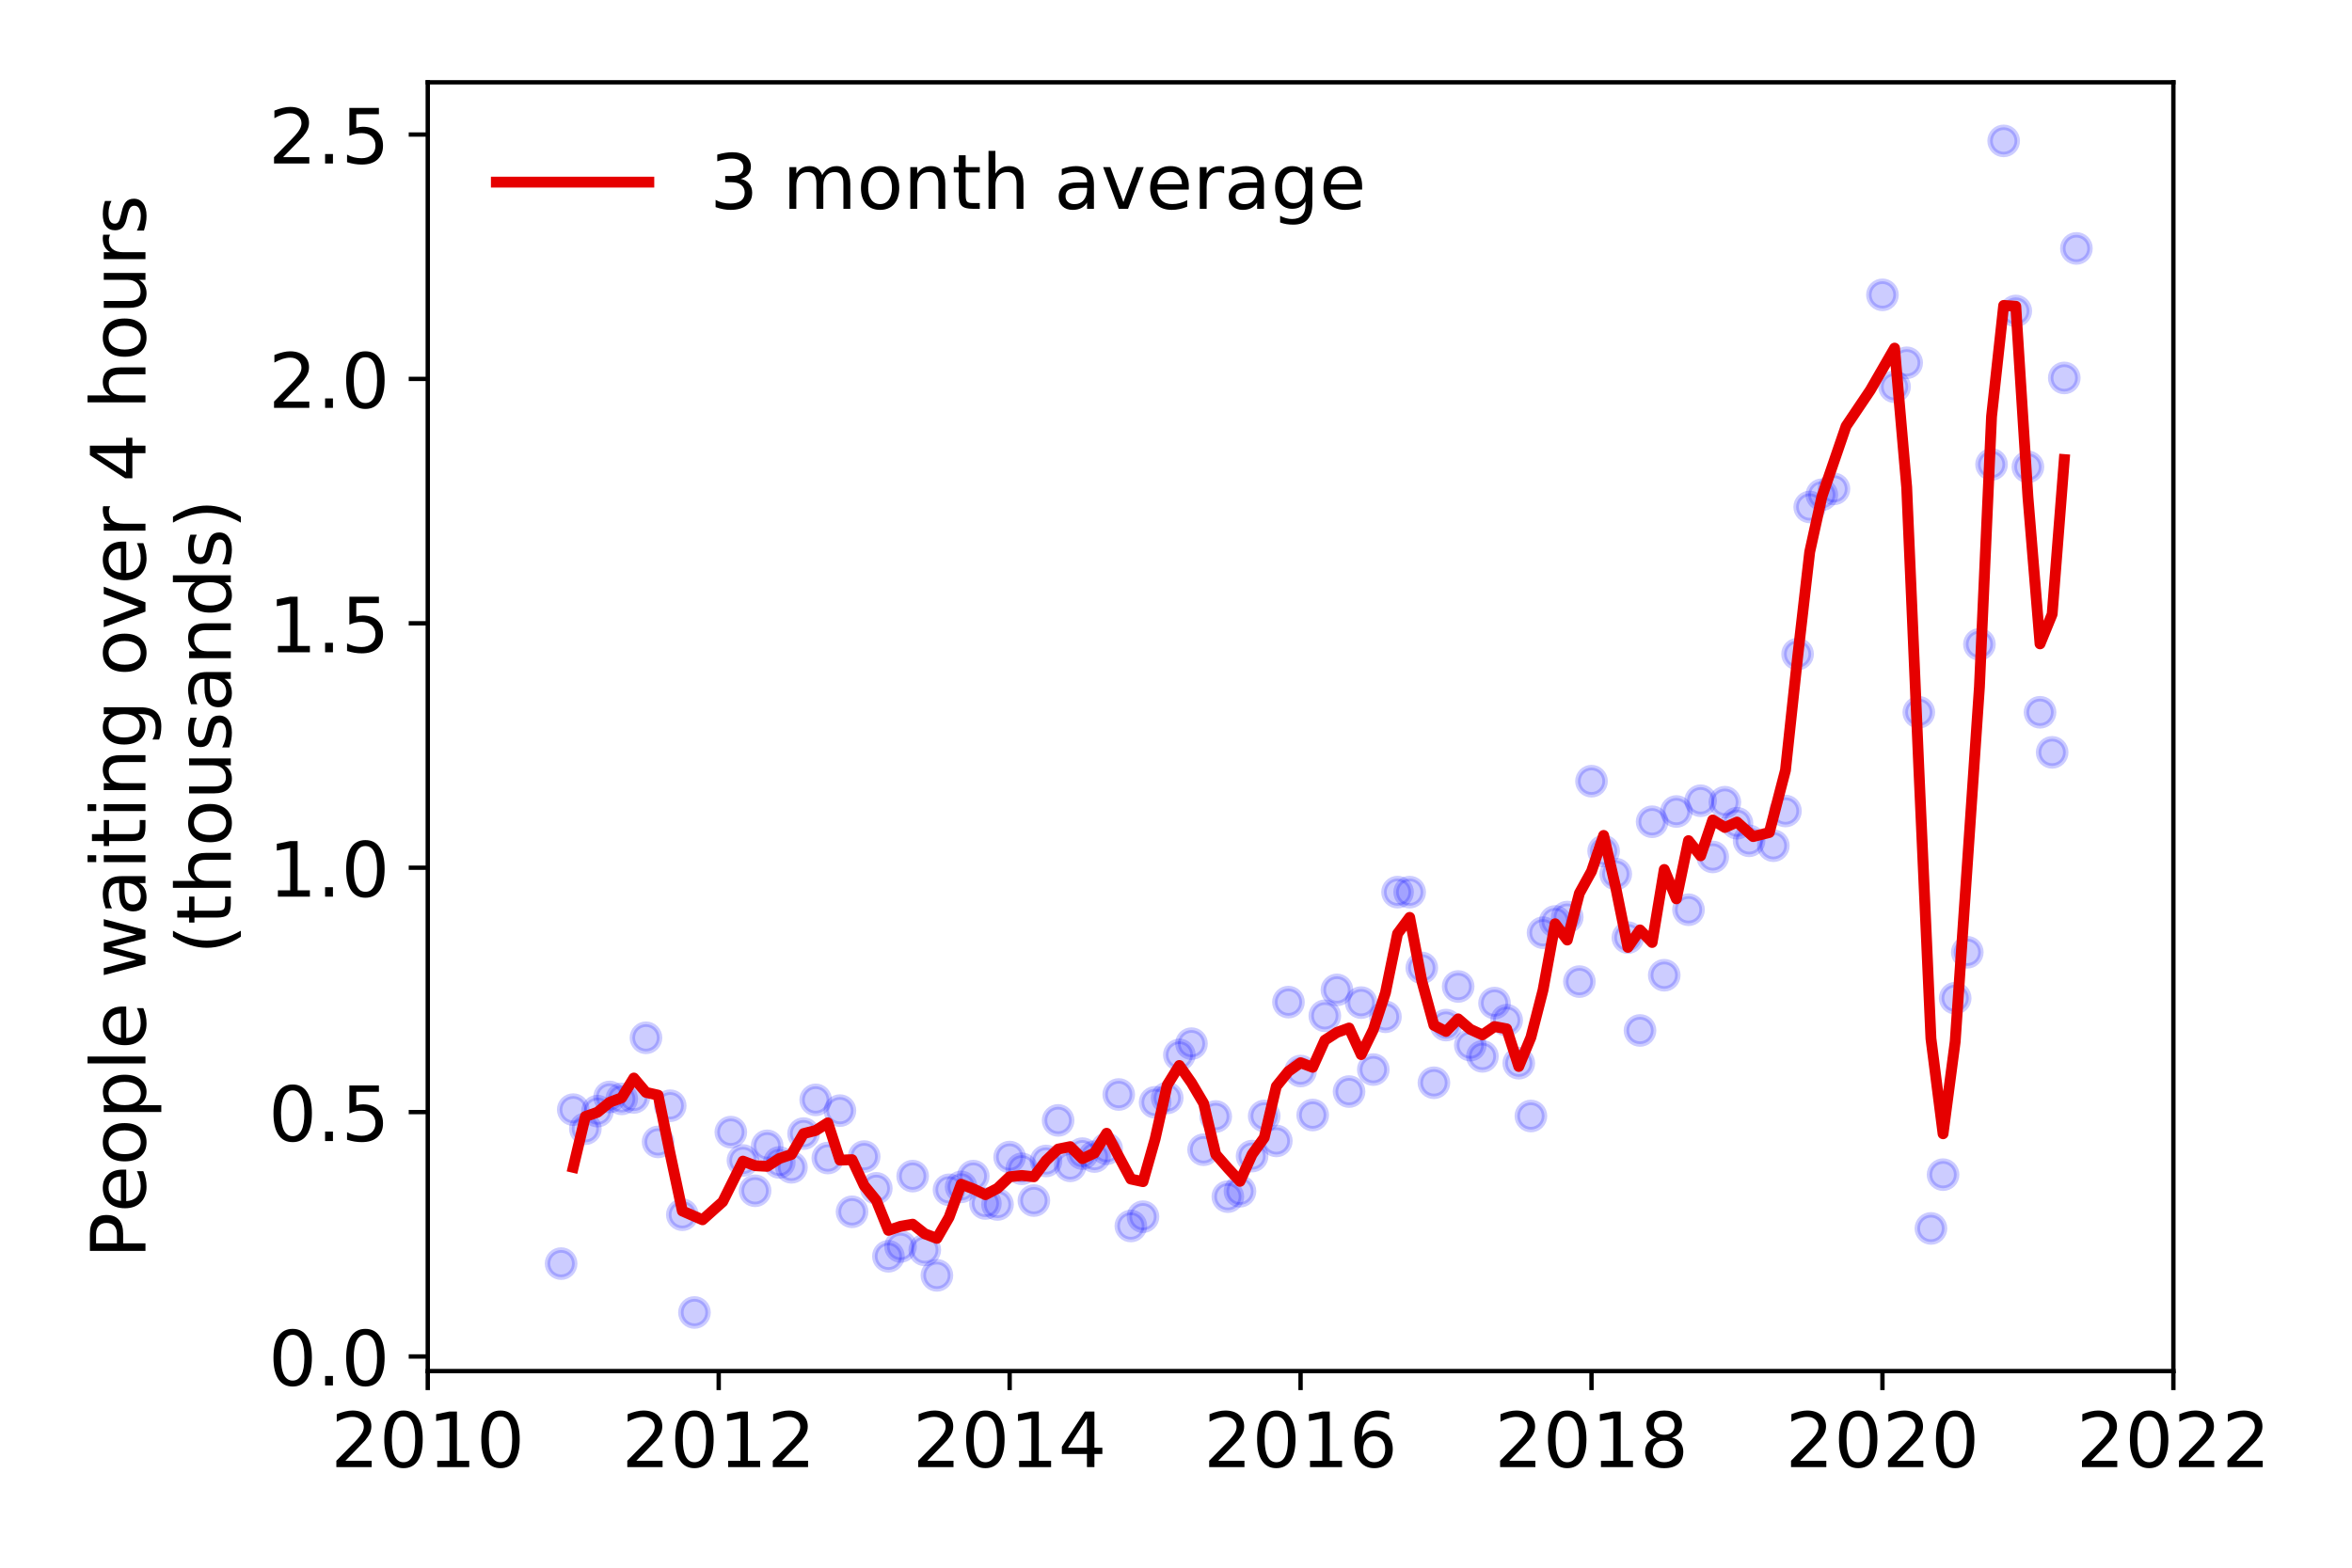 <?xml version="1.0" encoding="utf-8" standalone="no"?>
<!DOCTYPE svg PUBLIC "-//W3C//DTD SVG 1.1//EN"
  "http://www.w3.org/Graphics/SVG/1.1/DTD/svg11.dtd">
<!-- Created with matplotlib (https://matplotlib.org/) -->
<svg height="288pt" version="1.1" viewBox="0 0 432 288" width="432pt" xmlns="http://www.w3.org/2000/svg" xmlns:xlink="http://www.w3.org/1999/xlink">
 <defs>
  <style type="text/css">
*{stroke-linecap:butt;stroke-linejoin:round;}
  </style>
 </defs>
 <g id="figure_1">
  <g id="patch_1">
   <path d="M 0 288 
L 432 288 
L 432 0 
L 0 0 
z
" style="fill:#ffffff;"/>
  </g>
  <g id="axes_1">
   <g id="patch_2">
    <path d="M 78.57 251.88 
L 399.192 251.88 
L 399.192 15.12 
L 78.57 15.12 
z
" style="fill:#ffffff;"/>
   </g>
   <g id="matplotlib.axis_1">
    <g id="xtick_1">
     <g id="line2d_1">
      <defs>
       <path d="M 0 0 
L 0 3.5 
" id="m95ec2ab930" style="stroke:#000000;stroke-width:0.8;"/>
      </defs>
      <g>
       <use style="stroke:#000000;stroke-width:0.8;" x="78.57" xlink:href="#m95ec2ab930" y="251.88"/>
      </g>
     </g>
     <g id="text_1">
      <!-- 2010 -->
      <defs>
       <path d="M 19.188 8.297 
L 53.609 8.297 
L 53.609 0 
L 7.328 0 
L 7.328 8.297 
Q 12.938 14.109 22.625 23.891 
Q 32.328 33.688 34.812 36.531 
Q 39.547 41.844 41.422 45.531 
Q 43.312 49.219 43.312 52.781 
Q 43.312 58.594 39.234 62.25 
Q 35.156 65.922 28.609 65.922 
Q 23.969 65.922 18.812 64.312 
Q 13.672 62.703 7.812 59.422 
L 7.812 69.391 
Q 13.766 71.781 18.938 73 
Q 24.125 74.219 28.422 74.219 
Q 39.75 74.219 46.484 68.547 
Q 53.219 62.891 53.219 53.422 
Q 53.219 48.922 51.531 44.891 
Q 49.859 40.875 45.406 35.406 
Q 44.188 33.984 37.641 27.219 
Q 31.109 20.453 19.188 8.297 
z
" id="DejaVuSans-50"/>
       <path d="M 31.781 66.406 
Q 24.172 66.406 20.328 58.906 
Q 16.5 51.422 16.5 36.375 
Q 16.5 21.391 20.328 13.891 
Q 24.172 6.391 31.781 6.391 
Q 39.453 6.391 43.281 13.891 
Q 47.125 21.391 47.125 36.375 
Q 47.125 51.422 43.281 58.906 
Q 39.453 66.406 31.781 66.406 
z
M 31.781 74.219 
Q 44.047 74.219 50.516 64.516 
Q 56.984 54.828 56.984 36.375 
Q 56.984 17.969 50.516 8.266 
Q 44.047 -1.422 31.781 -1.422 
Q 19.531 -1.422 13.062 8.266 
Q 6.594 17.969 6.594 36.375 
Q 6.594 54.828 13.062 64.516 
Q 19.531 74.219 31.781 74.219 
z
" id="DejaVuSans-48"/>
       <path d="M 12.406 8.297 
L 28.516 8.297 
L 28.516 63.922 
L 10.984 60.406 
L 10.984 69.391 
L 28.422 72.906 
L 38.281 72.906 
L 38.281 8.297 
L 54.391 8.297 
L 54.391 0 
L 12.406 0 
z
" id="DejaVuSans-49"/>
      </defs>
      <g transform="translate(60.755 269.518)scale(0.14 -0.14)">
       <use xlink:href="#DejaVuSans-50"/>
       <use x="63.623" xlink:href="#DejaVuSans-48"/>
       <use x="127.246" xlink:href="#DejaVuSans-49"/>
       <use x="190.869" xlink:href="#DejaVuSans-48"/>
      </g>
     </g>
    </g>
    <g id="xtick_2">
     <g id="line2d_2">
      <g>
       <use style="stroke:#000000;stroke-width:0.8;" x="132.007" xlink:href="#m95ec2ab930" y="251.88"/>
      </g>
     </g>
     <g id="text_2">
      <!-- 2012 -->
      <g transform="translate(114.192 269.518)scale(0.14 -0.14)">
       <use xlink:href="#DejaVuSans-50"/>
       <use x="63.623" xlink:href="#DejaVuSans-48"/>
       <use x="127.246" xlink:href="#DejaVuSans-49"/>
       <use x="190.869" xlink:href="#DejaVuSans-50"/>
      </g>
     </g>
    </g>
    <g id="xtick_3">
     <g id="line2d_3">
      <g>
       <use style="stroke:#000000;stroke-width:0.8;" x="185.444" xlink:href="#m95ec2ab930" y="251.88"/>
      </g>
     </g>
     <g id="text_3">
      <!-- 2014 -->
      <defs>
       <path d="M 37.797 64.312 
L 12.891 25.391 
L 37.797 25.391 
z
M 35.203 72.906 
L 47.609 72.906 
L 47.609 25.391 
L 58.016 25.391 
L 58.016 17.188 
L 47.609 17.188 
L 47.609 0 
L 37.797 0 
L 37.797 17.188 
L 4.891 17.188 
L 4.891 26.703 
z
" id="DejaVuSans-52"/>
      </defs>
      <g transform="translate(167.629 269.518)scale(0.14 -0.14)">
       <use xlink:href="#DejaVuSans-50"/>
       <use x="63.623" xlink:href="#DejaVuSans-48"/>
       <use x="127.246" xlink:href="#DejaVuSans-49"/>
       <use x="190.869" xlink:href="#DejaVuSans-52"/>
      </g>
     </g>
    </g>
    <g id="xtick_4">
     <g id="line2d_4">
      <g>
       <use style="stroke:#000000;stroke-width:0.8;" x="238.881" xlink:href="#m95ec2ab930" y="251.88"/>
      </g>
     </g>
     <g id="text_4">
      <!-- 2016 -->
      <defs>
       <path d="M 33.016 40.375 
Q 26.375 40.375 22.484 35.828 
Q 18.609 31.297 18.609 23.391 
Q 18.609 15.531 22.484 10.953 
Q 26.375 6.391 33.016 6.391 
Q 39.656 6.391 43.531 10.953 
Q 47.406 15.531 47.406 23.391 
Q 47.406 31.297 43.531 35.828 
Q 39.656 40.375 33.016 40.375 
z
M 52.594 71.297 
L 52.594 62.312 
Q 48.875 64.062 45.094 64.984 
Q 41.312 65.922 37.594 65.922 
Q 27.828 65.922 22.672 59.328 
Q 17.531 52.734 16.797 39.406 
Q 19.672 43.656 24.016 45.922 
Q 28.375 48.188 33.594 48.188 
Q 44.578 48.188 50.953 41.516 
Q 57.328 34.859 57.328 23.391 
Q 57.328 12.156 50.688 5.359 
Q 44.047 -1.422 33.016 -1.422 
Q 20.359 -1.422 13.672 8.266 
Q 6.984 17.969 6.984 36.375 
Q 6.984 53.656 15.188 63.938 
Q 23.391 74.219 37.203 74.219 
Q 40.922 74.219 44.703 73.484 
Q 48.484 72.75 52.594 71.297 
z
" id="DejaVuSans-54"/>
      </defs>
      <g transform="translate(221.066 269.518)scale(0.14 -0.14)">
       <use xlink:href="#DejaVuSans-50"/>
       <use x="63.623" xlink:href="#DejaVuSans-48"/>
       <use x="127.246" xlink:href="#DejaVuSans-49"/>
       <use x="190.869" xlink:href="#DejaVuSans-54"/>
      </g>
     </g>
    </g>
    <g id="xtick_5">
     <g id="line2d_5">
      <g>
       <use style="stroke:#000000;stroke-width:0.8;" x="292.318" xlink:href="#m95ec2ab930" y="251.88"/>
      </g>
     </g>
     <g id="text_5">
      <!-- 2018 -->
      <defs>
       <path d="M 31.781 34.625 
Q 24.75 34.625 20.719 30.859 
Q 16.703 27.094 16.703 20.516 
Q 16.703 13.922 20.719 10.156 
Q 24.75 6.391 31.781 6.391 
Q 38.812 6.391 42.859 10.172 
Q 46.922 13.969 46.922 20.516 
Q 46.922 27.094 42.891 30.859 
Q 38.875 34.625 31.781 34.625 
z
M 21.922 38.812 
Q 15.578 40.375 12.031 44.719 
Q 8.5 49.078 8.5 55.328 
Q 8.5 64.062 14.719 69.141 
Q 20.953 74.219 31.781 74.219 
Q 42.672 74.219 48.875 69.141 
Q 55.078 64.062 55.078 55.328 
Q 55.078 49.078 51.531 44.719 
Q 48 40.375 41.703 38.812 
Q 48.828 37.156 52.797 32.312 
Q 56.781 27.484 56.781 20.516 
Q 56.781 9.906 50.312 4.234 
Q 43.844 -1.422 31.781 -1.422 
Q 19.734 -1.422 13.25 4.234 
Q 6.781 9.906 6.781 20.516 
Q 6.781 27.484 10.781 32.312 
Q 14.797 37.156 21.922 38.812 
z
M 18.312 54.391 
Q 18.312 48.734 21.844 45.562 
Q 25.391 42.391 31.781 42.391 
Q 38.141 42.391 41.719 45.562 
Q 45.312 48.734 45.312 54.391 
Q 45.312 60.062 41.719 63.234 
Q 38.141 66.406 31.781 66.406 
Q 25.391 66.406 21.844 63.234 
Q 18.312 60.062 18.312 54.391 
z
" id="DejaVuSans-56"/>
      </defs>
      <g transform="translate(274.503 269.518)scale(0.14 -0.14)">
       <use xlink:href="#DejaVuSans-50"/>
       <use x="63.623" xlink:href="#DejaVuSans-48"/>
       <use x="127.246" xlink:href="#DejaVuSans-49"/>
       <use x="190.869" xlink:href="#DejaVuSans-56"/>
      </g>
     </g>
    </g>
    <g id="xtick_6">
     <g id="line2d_6">
      <g>
       <use style="stroke:#000000;stroke-width:0.8;" x="345.755" xlink:href="#m95ec2ab930" y="251.88"/>
      </g>
     </g>
     <g id="text_6">
      <!-- 2020 -->
      <g transform="translate(327.94 269.518)scale(0.14 -0.14)">
       <use xlink:href="#DejaVuSans-50"/>
       <use x="63.623" xlink:href="#DejaVuSans-48"/>
       <use x="127.246" xlink:href="#DejaVuSans-50"/>
       <use x="190.869" xlink:href="#DejaVuSans-48"/>
      </g>
     </g>
    </g>
    <g id="xtick_7">
     <g id="line2d_7">
      <g>
       <use style="stroke:#000000;stroke-width:0.8;" x="399.192" xlink:href="#m95ec2ab930" y="251.88"/>
      </g>
     </g>
     <g id="text_7">
      <!-- 2022 -->
      <g transform="translate(381.377 269.518)scale(0.14 -0.14)">
       <use xlink:href="#DejaVuSans-50"/>
       <use x="63.623" xlink:href="#DejaVuSans-48"/>
       <use x="127.246" xlink:href="#DejaVuSans-50"/>
       <use x="190.869" xlink:href="#DejaVuSans-50"/>
      </g>
     </g>
    </g>
   </g>
   <g id="matplotlib.axis_2">
    <g id="ytick_1">
     <g id="line2d_8">
      <defs>
       <path d="M 0 0 
L -3.5 0 
" id="mc346e48a99" style="stroke:#000000;stroke-width:0.8;"/>
      </defs>
      <g>
       <use style="stroke:#000000;stroke-width:0.8;" x="78.57" xlink:href="#mc346e48a99" y="249.2"/>
      </g>
     </g>
     <g id="text_8">
      <!-- 0.0 -->
      <defs>
       <path d="M 10.688 12.406 
L 21 12.406 
L 21 0 
L 10.688 0 
z
" id="DejaVuSans-46"/>
      </defs>
      <g transform="translate(49.306 254.519)scale(0.14 -0.14)">
       <use xlink:href="#DejaVuSans-48"/>
       <use x="63.623" xlink:href="#DejaVuSans-46"/>
       <use x="95.41" xlink:href="#DejaVuSans-48"/>
      </g>
     </g>
    </g>
    <g id="ytick_2">
     <g id="line2d_9">
      <g>
       <use style="stroke:#000000;stroke-width:0.8;" x="78.57" xlink:href="#mc346e48a99" y="204.303"/>
      </g>
     </g>
     <g id="text_9">
      <!-- 0.5 -->
      <defs>
       <path d="M 10.797 72.906 
L 49.516 72.906 
L 49.516 64.594 
L 19.828 64.594 
L 19.828 46.734 
Q 21.969 47.469 24.109 47.828 
Q 26.266 48.188 28.422 48.188 
Q 40.625 48.188 47.75 41.5 
Q 54.891 34.812 54.891 23.391 
Q 54.891 11.625 47.562 5.094 
Q 40.234 -1.422 26.906 -1.422 
Q 22.312 -1.422 17.547 -0.641 
Q 12.797 0.141 7.719 1.703 
L 7.719 11.625 
Q 12.109 9.234 16.797 8.062 
Q 21.484 6.891 26.703 6.891 
Q 35.156 6.891 40.078 11.328 
Q 45.016 15.766 45.016 23.391 
Q 45.016 31 40.078 35.438 
Q 35.156 39.891 26.703 39.891 
Q 22.75 39.891 18.812 39.016 
Q 14.891 38.141 10.797 36.281 
z
" id="DejaVuSans-53"/>
      </defs>
      <g transform="translate(49.306 209.622)scale(0.14 -0.14)">
       <use xlink:href="#DejaVuSans-48"/>
       <use x="63.623" xlink:href="#DejaVuSans-46"/>
       <use x="95.41" xlink:href="#DejaVuSans-53"/>
      </g>
     </g>
    </g>
    <g id="ytick_3">
     <g id="line2d_10">
      <g>
       <use style="stroke:#000000;stroke-width:0.8;" x="78.57" xlink:href="#mc346e48a99" y="159.406"/>
      </g>
     </g>
     <g id="text_10">
      <!-- 1.0 -->
      <g transform="translate(49.306 164.724)scale(0.14 -0.14)">
       <use xlink:href="#DejaVuSans-49"/>
       <use x="63.623" xlink:href="#DejaVuSans-46"/>
       <use x="95.41" xlink:href="#DejaVuSans-48"/>
      </g>
     </g>
    </g>
    <g id="ytick_4">
     <g id="line2d_11">
      <g>
       <use style="stroke:#000000;stroke-width:0.8;" x="78.57" xlink:href="#mc346e48a99" y="114.509"/>
      </g>
     </g>
     <g id="text_11">
      <!-- 1.5 -->
      <g transform="translate(49.306 119.827)scale(0.14 -0.14)">
       <use xlink:href="#DejaVuSans-49"/>
       <use x="63.623" xlink:href="#DejaVuSans-46"/>
       <use x="95.41" xlink:href="#DejaVuSans-53"/>
      </g>
     </g>
    </g>
    <g id="ytick_5">
     <g id="line2d_12">
      <g>
       <use style="stroke:#000000;stroke-width:0.8;" x="78.57" xlink:href="#mc346e48a99" y="69.612"/>
      </g>
     </g>
     <g id="text_12">
      <!-- 2.0 -->
      <g transform="translate(49.306 74.93)scale(0.14 -0.14)">
       <use xlink:href="#DejaVuSans-50"/>
       <use x="63.623" xlink:href="#DejaVuSans-46"/>
       <use x="95.41" xlink:href="#DejaVuSans-48"/>
      </g>
     </g>
    </g>
    <g id="ytick_6">
     <g id="line2d_13">
      <g>
       <use style="stroke:#000000;stroke-width:0.8;" x="78.57" xlink:href="#mc346e48a99" y="24.714"/>
      </g>
     </g>
     <g id="text_13">
      <!-- 2.5 -->
      <g transform="translate(49.306 30.033)scale(0.14 -0.14)">
       <use xlink:href="#DejaVuSans-50"/>
       <use x="63.623" xlink:href="#DejaVuSans-46"/>
       <use x="95.41" xlink:href="#DejaVuSans-53"/>
      </g>
     </g>
    </g>
    <g id="text_14">
     <!-- People waiting over 4 hours -->
     <defs>
      <path d="M 19.672 64.797 
L 19.672 37.406 
L 32.078 37.406 
Q 38.969 37.406 42.719 40.969 
Q 46.484 44.531 46.484 51.125 
Q 46.484 57.672 42.719 61.234 
Q 38.969 64.797 32.078 64.797 
z
M 9.812 72.906 
L 32.078 72.906 
Q 44.344 72.906 50.609 67.359 
Q 56.891 61.812 56.891 51.125 
Q 56.891 40.328 50.609 34.812 
Q 44.344 29.297 32.078 29.297 
L 19.672 29.297 
L 19.672 0 
L 9.812 0 
z
" id="DejaVuSans-80"/>
      <path d="M 56.203 29.594 
L 56.203 25.203 
L 14.891 25.203 
Q 15.484 15.922 20.484 11.062 
Q 25.484 6.203 34.422 6.203 
Q 39.594 6.203 44.453 7.469 
Q 49.312 8.734 54.109 11.281 
L 54.109 2.781 
Q 49.266 0.734 44.188 -0.344 
Q 39.109 -1.422 33.891 -1.422 
Q 20.797 -1.422 13.156 6.188 
Q 5.516 13.812 5.516 26.812 
Q 5.516 40.234 12.766 48.109 
Q 20.016 56 32.328 56 
Q 43.359 56 49.781 48.891 
Q 56.203 41.797 56.203 29.594 
z
M 47.219 32.234 
Q 47.125 39.594 43.094 43.984 
Q 39.062 48.391 32.422 48.391 
Q 24.906 48.391 20.391 44.141 
Q 15.875 39.891 15.188 32.172 
z
" id="DejaVuSans-101"/>
      <path d="M 30.609 48.391 
Q 23.391 48.391 19.188 42.75 
Q 14.984 37.109 14.984 27.297 
Q 14.984 17.484 19.156 11.844 
Q 23.344 6.203 30.609 6.203 
Q 37.797 6.203 41.984 11.859 
Q 46.188 17.531 46.188 27.297 
Q 46.188 37.016 41.984 42.703 
Q 37.797 48.391 30.609 48.391 
z
M 30.609 56 
Q 42.328 56 49.016 48.375 
Q 55.719 40.766 55.719 27.297 
Q 55.719 13.875 49.016 6.219 
Q 42.328 -1.422 30.609 -1.422 
Q 18.844 -1.422 12.172 6.219 
Q 5.516 13.875 5.516 27.297 
Q 5.516 40.766 12.172 48.375 
Q 18.844 56 30.609 56 
z
" id="DejaVuSans-111"/>
      <path d="M 18.109 8.203 
L 18.109 -20.797 
L 9.078 -20.797 
L 9.078 54.688 
L 18.109 54.688 
L 18.109 46.391 
Q 20.953 51.266 25.266 53.625 
Q 29.594 56 35.594 56 
Q 45.562 56 51.781 48.094 
Q 58.016 40.188 58.016 27.297 
Q 58.016 14.406 51.781 6.484 
Q 45.562 -1.422 35.594 -1.422 
Q 29.594 -1.422 25.266 0.953 
Q 20.953 3.328 18.109 8.203 
z
M 48.688 27.297 
Q 48.688 37.203 44.609 42.844 
Q 40.531 48.484 33.406 48.484 
Q 26.266 48.484 22.188 42.844 
Q 18.109 37.203 18.109 27.297 
Q 18.109 17.391 22.188 11.75 
Q 26.266 6.109 33.406 6.109 
Q 40.531 6.109 44.609 11.75 
Q 48.688 17.391 48.688 27.297 
z
" id="DejaVuSans-112"/>
      <path d="M 9.422 75.984 
L 18.406 75.984 
L 18.406 0 
L 9.422 0 
z
" id="DejaVuSans-108"/>
      <path id="DejaVuSans-32"/>
      <path d="M 4.203 54.688 
L 13.188 54.688 
L 24.422 12.016 
L 35.594 54.688 
L 46.188 54.688 
L 57.422 12.016 
L 68.609 54.688 
L 77.594 54.688 
L 63.281 0 
L 52.688 0 
L 40.922 44.828 
L 29.109 0 
L 18.5 0 
z
" id="DejaVuSans-119"/>
      <path d="M 34.281 27.484 
Q 23.391 27.484 19.188 25 
Q 14.984 22.516 14.984 16.5 
Q 14.984 11.719 18.141 8.906 
Q 21.297 6.109 26.703 6.109 
Q 34.188 6.109 38.703 11.406 
Q 43.219 16.703 43.219 25.484 
L 43.219 27.484 
z
M 52.203 31.203 
L 52.203 0 
L 43.219 0 
L 43.219 8.297 
Q 40.141 3.328 35.547 0.953 
Q 30.953 -1.422 24.312 -1.422 
Q 15.922 -1.422 10.953 3.297 
Q 6 8.016 6 15.922 
Q 6 25.141 12.172 29.828 
Q 18.359 34.516 30.609 34.516 
L 43.219 34.516 
L 43.219 35.406 
Q 43.219 41.609 39.141 45 
Q 35.062 48.391 27.688 48.391 
Q 23 48.391 18.547 47.266 
Q 14.109 46.141 10.016 43.891 
L 10.016 52.203 
Q 14.938 54.109 19.578 55.047 
Q 24.219 56 28.609 56 
Q 40.484 56 46.344 49.844 
Q 52.203 43.703 52.203 31.203 
z
" id="DejaVuSans-97"/>
      <path d="M 9.422 54.688 
L 18.406 54.688 
L 18.406 0 
L 9.422 0 
z
M 9.422 75.984 
L 18.406 75.984 
L 18.406 64.594 
L 9.422 64.594 
z
" id="DejaVuSans-105"/>
      <path d="M 18.312 70.219 
L 18.312 54.688 
L 36.812 54.688 
L 36.812 47.703 
L 18.312 47.703 
L 18.312 18.016 
Q 18.312 11.328 20.141 9.422 
Q 21.969 7.516 27.594 7.516 
L 36.812 7.516 
L 36.812 0 
L 27.594 0 
Q 17.188 0 13.234 3.875 
Q 9.281 7.766 9.281 18.016 
L 9.281 47.703 
L 2.688 47.703 
L 2.688 54.688 
L 9.281 54.688 
L 9.281 70.219 
z
" id="DejaVuSans-116"/>
      <path d="M 54.891 33.016 
L 54.891 0 
L 45.906 0 
L 45.906 32.719 
Q 45.906 40.484 42.875 44.328 
Q 39.844 48.188 33.797 48.188 
Q 26.516 48.188 22.312 43.547 
Q 18.109 38.922 18.109 30.906 
L 18.109 0 
L 9.078 0 
L 9.078 54.688 
L 18.109 54.688 
L 18.109 46.188 
Q 21.344 51.125 25.703 53.562 
Q 30.078 56 35.797 56 
Q 45.219 56 50.047 50.172 
Q 54.891 44.344 54.891 33.016 
z
" id="DejaVuSans-110"/>
      <path d="M 45.406 27.984 
Q 45.406 37.75 41.375 43.109 
Q 37.359 48.484 30.078 48.484 
Q 22.859 48.484 18.828 43.109 
Q 14.797 37.75 14.797 27.984 
Q 14.797 18.266 18.828 12.891 
Q 22.859 7.516 30.078 7.516 
Q 37.359 7.516 41.375 12.891 
Q 45.406 18.266 45.406 27.984 
z
M 54.391 6.781 
Q 54.391 -7.172 48.188 -13.984 
Q 42 -20.797 29.203 -20.797 
Q 24.469 -20.797 20.266 -20.094 
Q 16.062 -19.391 12.109 -17.922 
L 12.109 -9.188 
Q 16.062 -11.328 19.922 -12.344 
Q 23.781 -13.375 27.781 -13.375 
Q 36.625 -13.375 41.016 -8.766 
Q 45.406 -4.156 45.406 5.172 
L 45.406 9.625 
Q 42.625 4.781 38.281 2.391 
Q 33.938 0 27.875 0 
Q 17.828 0 11.672 7.656 
Q 5.516 15.328 5.516 27.984 
Q 5.516 40.672 11.672 48.328 
Q 17.828 56 27.875 56 
Q 33.938 56 38.281 53.609 
Q 42.625 51.219 45.406 46.391 
L 45.406 54.688 
L 54.391 54.688 
z
" id="DejaVuSans-103"/>
      <path d="M 2.984 54.688 
L 12.5 54.688 
L 29.594 8.797 
L 46.688 54.688 
L 56.203 54.688 
L 35.688 0 
L 23.484 0 
z
" id="DejaVuSans-118"/>
      <path d="M 41.109 46.297 
Q 39.594 47.172 37.812 47.578 
Q 36.031 48 33.891 48 
Q 26.266 48 22.188 43.047 
Q 18.109 38.094 18.109 28.812 
L 18.109 0 
L 9.078 0 
L 9.078 54.688 
L 18.109 54.688 
L 18.109 46.188 
Q 20.953 51.172 25.484 53.578 
Q 30.031 56 36.531 56 
Q 37.453 56 38.578 55.875 
Q 39.703 55.766 41.062 55.516 
z
" id="DejaVuSans-114"/>
      <path d="M 54.891 33.016 
L 54.891 0 
L 45.906 0 
L 45.906 32.719 
Q 45.906 40.484 42.875 44.328 
Q 39.844 48.188 33.797 48.188 
Q 26.516 48.188 22.312 43.547 
Q 18.109 38.922 18.109 30.906 
L 18.109 0 
L 9.078 0 
L 9.078 75.984 
L 18.109 75.984 
L 18.109 46.188 
Q 21.344 51.125 25.703 53.562 
Q 30.078 56 35.797 56 
Q 45.219 56 50.047 50.172 
Q 54.891 44.344 54.891 33.016 
z
" id="DejaVuSans-104"/>
      <path d="M 8.5 21.578 
L 8.5 54.688 
L 17.484 54.688 
L 17.484 21.922 
Q 17.484 14.156 20.5 10.266 
Q 23.531 6.391 29.594 6.391 
Q 36.859 6.391 41.078 11.031 
Q 45.312 15.672 45.312 23.688 
L 45.312 54.688 
L 54.297 54.688 
L 54.297 0 
L 45.312 0 
L 45.312 8.406 
Q 42.047 3.422 37.719 1 
Q 33.406 -1.422 27.688 -1.422 
Q 18.266 -1.422 13.375 4.438 
Q 8.5 10.297 8.5 21.578 
z
M 31.109 56 
z
" id="DejaVuSans-117"/>
      <path d="M 44.281 53.078 
L 44.281 44.578 
Q 40.484 46.531 36.375 47.5 
Q 32.281 48.484 27.875 48.484 
Q 21.188 48.484 17.844 46.438 
Q 14.5 44.391 14.5 40.281 
Q 14.5 37.156 16.891 35.375 
Q 19.281 33.594 26.516 31.984 
L 29.594 31.297 
Q 39.156 29.25 43.188 25.516 
Q 47.219 21.781 47.219 15.094 
Q 47.219 7.469 41.188 3.016 
Q 35.156 -1.422 24.609 -1.422 
Q 20.219 -1.422 15.453 -0.562 
Q 10.688 0.297 5.422 2 
L 5.422 11.281 
Q 10.406 8.688 15.234 7.391 
Q 20.062 6.109 24.812 6.109 
Q 31.156 6.109 34.562 8.281 
Q 37.984 10.453 37.984 14.406 
Q 37.984 18.062 35.516 20.016 
Q 33.062 21.969 24.703 23.781 
L 21.578 24.516 
Q 13.234 26.266 9.516 29.906 
Q 5.812 33.547 5.812 39.891 
Q 5.812 47.609 11.281 51.797 
Q 16.75 56 26.812 56 
Q 31.781 56 36.172 55.266 
Q 40.578 54.547 44.281 53.078 
z
" id="DejaVuSans-115"/>
     </defs>
     <g transform="translate(26.717 231.175)rotate(-90)scale(0.14 -0.14)">
      <use xlink:href="#DejaVuSans-80"/>
      <use x="60.256" xlink:href="#DejaVuSans-101"/>
      <use x="121.779" xlink:href="#DejaVuSans-111"/>
      <use x="182.961" xlink:href="#DejaVuSans-112"/>
      <use x="246.438" xlink:href="#DejaVuSans-108"/>
      <use x="274.221" xlink:href="#DejaVuSans-101"/>
      <use x="335.744" xlink:href="#DejaVuSans-32"/>
      <use x="367.531" xlink:href="#DejaVuSans-119"/>
      <use x="449.318" xlink:href="#DejaVuSans-97"/>
      <use x="510.598" xlink:href="#DejaVuSans-105"/>
      <use x="538.381" xlink:href="#DejaVuSans-116"/>
      <use x="577.59" xlink:href="#DejaVuSans-105"/>
      <use x="605.373" xlink:href="#DejaVuSans-110"/>
      <use x="668.752" xlink:href="#DejaVuSans-103"/>
      <use x="732.229" xlink:href="#DejaVuSans-32"/>
      <use x="764.016" xlink:href="#DejaVuSans-111"/>
      <use x="825.197" xlink:href="#DejaVuSans-118"/>
      <use x="884.377" xlink:href="#DejaVuSans-101"/>
      <use x="945.9" xlink:href="#DejaVuSans-114"/>
      <use x="987.014" xlink:href="#DejaVuSans-32"/>
      <use x="1018.801" xlink:href="#DejaVuSans-52"/>
      <use x="1082.424" xlink:href="#DejaVuSans-32"/>
      <use x="1114.211" xlink:href="#DejaVuSans-104"/>
      <use x="1177.59" xlink:href="#DejaVuSans-111"/>
      <use x="1238.771" xlink:href="#DejaVuSans-117"/>
      <use x="1302.15" xlink:href="#DejaVuSans-114"/>
      <use x="1343.264" xlink:href="#DejaVuSans-115"/>
     </g>
     <!-- (thousands) -->
     <defs>
      <path d="M 31 75.875 
Q 24.469 64.656 21.281 53.656 
Q 18.109 42.672 18.109 31.391 
Q 18.109 20.125 21.312 9.062 
Q 24.516 -2 31 -13.188 
L 23.188 -13.188 
Q 15.875 -1.703 12.234 9.375 
Q 8.594 20.453 8.594 31.391 
Q 8.594 42.281 12.203 53.312 
Q 15.828 64.359 23.188 75.875 
z
" id="DejaVuSans-40"/>
      <path d="M 45.406 46.391 
L 45.406 75.984 
L 54.391 75.984 
L 54.391 0 
L 45.406 0 
L 45.406 8.203 
Q 42.578 3.328 38.25 0.953 
Q 33.938 -1.422 27.875 -1.422 
Q 17.969 -1.422 11.734 6.484 
Q 5.516 14.406 5.516 27.297 
Q 5.516 40.188 11.734 48.094 
Q 17.969 56 27.875 56 
Q 33.938 56 38.25 53.625 
Q 42.578 51.266 45.406 46.391 
z
M 14.797 27.297 
Q 14.797 17.391 18.875 11.75 
Q 22.953 6.109 30.078 6.109 
Q 37.203 6.109 41.297 11.75 
Q 45.406 17.391 45.406 27.297 
Q 45.406 37.203 41.297 42.844 
Q 37.203 48.484 30.078 48.484 
Q 22.953 48.484 18.875 42.844 
Q 14.797 37.203 14.797 27.297 
z
" id="DejaVuSans-100"/>
      <path d="M 8.016 75.875 
L 15.828 75.875 
Q 23.141 64.359 26.781 53.312 
Q 30.422 42.281 30.422 31.391 
Q 30.422 20.453 26.781 9.375 
Q 23.141 -1.703 15.828 -13.188 
L 8.016 -13.188 
Q 14.5 -2 17.703 9.062 
Q 20.906 20.125 20.906 31.391 
Q 20.906 42.672 17.703 53.656 
Q 14.5 64.656 8.016 75.875 
z
" id="DejaVuSans-41"/>
     </defs>
     <g transform="translate(42.394 175.325)rotate(-90)scale(0.14 -0.14)">
      <use xlink:href="#DejaVuSans-40"/>
      <use x="39.014" xlink:href="#DejaVuSans-116"/>
      <use x="78.223" xlink:href="#DejaVuSans-104"/>
      <use x="141.602" xlink:href="#DejaVuSans-111"/>
      <use x="202.783" xlink:href="#DejaVuSans-117"/>
      <use x="266.162" xlink:href="#DejaVuSans-115"/>
      <use x="318.262" xlink:href="#DejaVuSans-97"/>
      <use x="379.541" xlink:href="#DejaVuSans-110"/>
      <use x="442.92" xlink:href="#DejaVuSans-100"/>
      <use x="506.396" xlink:href="#DejaVuSans-115"/>
      <use x="558.496" xlink:href="#DejaVuSans-41"/>
     </g>
    </g>
   </g>
   <g id="line2d_14">
    <defs>
     <path d="M 0 2.5 
C 0.663 2.5 1.299 2.237 1.768 1.768 
C 2.237 1.299 2.5 0.663 2.5 0 
C 2.5 -0.663 2.237 -1.299 1.768 -1.768 
C 1.299 -2.237 0.663 -2.5 0 -2.5 
C -0.663 -2.5 -1.299 -2.237 -1.768 -1.768 
C -2.237 -1.299 -2.5 -0.663 -2.5 0 
C -2.5 0.663 -2.237 1.299 -1.768 1.768 
C -1.299 2.237 -0.663 2.5 0 2.5 
z
" id="m6cc492cb27" style="stroke:#0000ff;stroke-opacity:0.2;"/>
    </defs>
    <g clip-path="url(#p4cf7eab596)">
     <use style="fill:#0000ff;fill-opacity:0.2;stroke:#0000ff;stroke-opacity:0.2;" x="381.38" xlink:href="#m6cc492cb27" y="45.637"/>
     <use style="fill:#0000ff;fill-opacity:0.2;stroke:#0000ff;stroke-opacity:0.2;" x="379.154" xlink:href="#m6cc492cb27" y="69.432"/>
     <use style="fill:#0000ff;fill-opacity:0.2;stroke:#0000ff;stroke-opacity:0.2;" x="376.927" xlink:href="#m6cc492cb27" y="138.214"/>
     <use style="fill:#0000ff;fill-opacity:0.2;stroke:#0000ff;stroke-opacity:0.2;" x="374.701" xlink:href="#m6cc492cb27" y="130.851"/>
     <use style="fill:#0000ff;fill-opacity:0.2;stroke:#0000ff;stroke-opacity:0.2;" x="372.474" xlink:href="#m6cc492cb27" y="85.774"/>
     <use style="fill:#0000ff;fill-opacity:0.2;stroke:#0000ff;stroke-opacity:0.2;" x="370.247" xlink:href="#m6cc492cb27" y="57.13"/>
     <use style="fill:#0000ff;fill-opacity:0.2;stroke:#0000ff;stroke-opacity:0.2;" x="368.021" xlink:href="#m6cc492cb27" y="25.882"/>
     <use style="fill:#0000ff;fill-opacity:0.2;stroke:#0000ff;stroke-opacity:0.2;" x="365.794" xlink:href="#m6cc492cb27" y="85.325"/>
     <use style="fill:#0000ff;fill-opacity:0.2;stroke:#0000ff;stroke-opacity:0.2;" x="363.568" xlink:href="#m6cc492cb27" y="118.37"/>
     <use style="fill:#0000ff;fill-opacity:0.2;stroke:#0000ff;stroke-opacity:0.2;" x="361.341" xlink:href="#m6cc492cb27" y="174.94"/>
     <use style="fill:#0000ff;fill-opacity:0.2;stroke:#0000ff;stroke-opacity:0.2;" x="359.115" xlink:href="#m6cc492cb27" y="183.381"/>
     <use style="fill:#0000ff;fill-opacity:0.2;stroke:#0000ff;stroke-opacity:0.2;" x="356.888" xlink:href="#m6cc492cb27" y="215.796"/>
     <use style="fill:#0000ff;fill-opacity:0.2;stroke:#0000ff;stroke-opacity:0.2;" x="354.662" xlink:href="#m6cc492cb27" y="225.674"/>
     <use style="fill:#0000ff;fill-opacity:0.2;stroke:#0000ff;stroke-opacity:0.2;" x="352.435" xlink:href="#m6cc492cb27" y="130.851"/>
     <use style="fill:#0000ff;fill-opacity:0.2;stroke:#0000ff;stroke-opacity:0.2;" x="350.209" xlink:href="#m6cc492cb27" y="66.648"/>
     <use style="fill:#0000ff;fill-opacity:0.2;stroke:#0000ff;stroke-opacity:0.2;" x="347.982" xlink:href="#m6cc492cb27" y="71.048"/>
     <use style="fill:#0000ff;fill-opacity:0.2;stroke:#0000ff;stroke-opacity:0.2;" x="345.755" xlink:href="#m6cc492cb27" y="54.167"/>
     <use style="fill:#0000ff;fill-opacity:0.2;stroke:#0000ff;stroke-opacity:0.2;" x="336.849" xlink:href="#m6cc492cb27" y="89.815"/>
     <use style="fill:#0000ff;fill-opacity:0.2;stroke:#0000ff;stroke-opacity:0.2;" x="334.623" xlink:href="#m6cc492cb27" y="90.893"/>
     <use style="fill:#0000ff;fill-opacity:0.2;stroke:#0000ff;stroke-opacity:0.2;" x="332.396" xlink:href="#m6cc492cb27" y="93.138"/>
     <use style="fill:#0000ff;fill-opacity:0.2;stroke:#0000ff;stroke-opacity:0.2;" x="330.17" xlink:href="#m6cc492cb27" y="120.166"/>
     <use style="fill:#0000ff;fill-opacity:0.2;stroke:#0000ff;stroke-opacity:0.2;" x="327.943" xlink:href="#m6cc492cb27" y="148.989"/>
     <use style="fill:#0000ff;fill-opacity:0.2;stroke:#0000ff;stroke-opacity:0.2;" x="325.717" xlink:href="#m6cc492cb27" y="155.365"/>
     <use style="fill:#0000ff;fill-opacity:0.2;stroke:#0000ff;stroke-opacity:0.2;" x="321.263" xlink:href="#m6cc492cb27" y="154.467"/>
     <use style="fill:#0000ff;fill-opacity:0.2;stroke:#0000ff;stroke-opacity:0.2;" x="319.037" xlink:href="#m6cc492cb27" y="151.234"/>
     <use style="fill:#0000ff;fill-opacity:0.2;stroke:#0000ff;stroke-opacity:0.2;" x="316.81" xlink:href="#m6cc492cb27" y="147.373"/>
     <use style="fill:#0000ff;fill-opacity:0.2;stroke:#0000ff;stroke-opacity:0.2;" x="314.584" xlink:href="#m6cc492cb27" y="157.43"/>
     <use style="fill:#0000ff;fill-opacity:0.2;stroke:#0000ff;stroke-opacity:0.2;" x="312.357" xlink:href="#m6cc492cb27" y="147.104"/>
     <use style="fill:#0000ff;fill-opacity:0.2;stroke:#0000ff;stroke-opacity:0.2;" x="310.131" xlink:href="#m6cc492cb27" y="167.128"/>
     <use style="fill:#0000ff;fill-opacity:0.2;stroke:#0000ff;stroke-opacity:0.2;" x="307.904" xlink:href="#m6cc492cb27" y="149.079"/>
     <use style="fill:#0000ff;fill-opacity:0.2;stroke:#0000ff;stroke-opacity:0.2;" x="305.678" xlink:href="#m6cc492cb27" y="179.16"/>
     <use style="fill:#0000ff;fill-opacity:0.2;stroke:#0000ff;stroke-opacity:0.2;" x="303.451" xlink:href="#m6cc492cb27" y="150.965"/>
     <use style="fill:#0000ff;fill-opacity:0.2;stroke:#0000ff;stroke-opacity:0.2;" x="301.225" xlink:href="#m6cc492cb27" y="189.307"/>
     <use style="fill:#0000ff;fill-opacity:0.2;stroke:#0000ff;stroke-opacity:0.2;" x="298.998" xlink:href="#m6cc492cb27" y="172.246"/>
     <use style="fill:#0000ff;fill-opacity:0.2;stroke:#0000ff;stroke-opacity:0.2;" x="296.771" xlink:href="#m6cc492cb27" y="160.573"/>
     <use style="fill:#0000ff;fill-opacity:0.2;stroke:#0000ff;stroke-opacity:0.2;" x="294.545" xlink:href="#m6cc492cb27" y="156.353"/>
     <use style="fill:#0000ff;fill-opacity:0.2;stroke:#0000ff;stroke-opacity:0.2;" x="292.318" xlink:href="#m6cc492cb27" y="143.512"/>
     <use style="fill:#0000ff;fill-opacity:0.2;stroke:#0000ff;stroke-opacity:0.2;" x="290.092" xlink:href="#m6cc492cb27" y="180.328"/>
     <use style="fill:#0000ff;fill-opacity:0.2;stroke:#0000ff;stroke-opacity:0.2;" x="287.865" xlink:href="#m6cc492cb27" y="168.475"/>
     <use style="fill:#0000ff;fill-opacity:0.2;stroke:#0000ff;stroke-opacity:0.2;" x="285.639" xlink:href="#m6cc492cb27" y="169.283"/>
     <use style="fill:#0000ff;fill-opacity:0.2;stroke:#0000ff;stroke-opacity:0.2;" x="283.412" xlink:href="#m6cc492cb27" y="171.348"/>
     <use style="fill:#0000ff;fill-opacity:0.2;stroke:#0000ff;stroke-opacity:0.2;" x="281.186" xlink:href="#m6cc492cb27" y="205.021"/>
     <use style="fill:#0000ff;fill-opacity:0.2;stroke:#0000ff;stroke-opacity:0.2;" x="278.959" xlink:href="#m6cc492cb27" y="195.323"/>
     <use style="fill:#0000ff;fill-opacity:0.2;stroke:#0000ff;stroke-opacity:0.2;" x="276.733" xlink:href="#m6cc492cb27" y="187.421"/>
     <use style="fill:#0000ff;fill-opacity:0.2;stroke:#0000ff;stroke-opacity:0.2;" x="274.506" xlink:href="#m6cc492cb27" y="184.279"/>
     <use style="fill:#0000ff;fill-opacity:0.2;stroke:#0000ff;stroke-opacity:0.2;" x="272.279" xlink:href="#m6cc492cb27" y="194.066"/>
     <use style="fill:#0000ff;fill-opacity:0.2;stroke:#0000ff;stroke-opacity:0.2;" x="270.053" xlink:href="#m6cc492cb27" y="192.001"/>
     <use style="fill:#0000ff;fill-opacity:0.2;stroke:#0000ff;stroke-opacity:0.2;" x="267.826" xlink:href="#m6cc492cb27" y="181.226"/>
     <use style="fill:#0000ff;fill-opacity:0.2;stroke:#0000ff;stroke-opacity:0.2;" x="265.6" xlink:href="#m6cc492cb27" y="188.319"/>
     <use style="fill:#0000ff;fill-opacity:0.2;stroke:#0000ff;stroke-opacity:0.2;" x="263.373" xlink:href="#m6cc492cb27" y="198.915"/>
     <use style="fill:#0000ff;fill-opacity:0.2;stroke:#0000ff;stroke-opacity:0.2;" x="261.147" xlink:href="#m6cc492cb27" y="177.813"/>
     <use style="fill:#0000ff;fill-opacity:0.2;stroke:#0000ff;stroke-opacity:0.2;" x="258.92" xlink:href="#m6cc492cb27" y="163.895"/>
     <use style="fill:#0000ff;fill-opacity:0.2;stroke:#0000ff;stroke-opacity:0.2;" x="256.694" xlink:href="#m6cc492cb27" y="163.895"/>
     <use style="fill:#0000ff;fill-opacity:0.2;stroke:#0000ff;stroke-opacity:0.2;" x="254.467" xlink:href="#m6cc492cb27" y="186.793"/>
     <use style="fill:#0000ff;fill-opacity:0.2;stroke:#0000ff;stroke-opacity:0.2;" x="252.241" xlink:href="#m6cc492cb27" y="196.491"/>
     <use style="fill:#0000ff;fill-opacity:0.2;stroke:#0000ff;stroke-opacity:0.2;" x="250.014" xlink:href="#m6cc492cb27" y="184.189"/>
     <use style="fill:#0000ff;fill-opacity:0.2;stroke:#0000ff;stroke-opacity:0.2;" x="247.787" xlink:href="#m6cc492cb27" y="200.531"/>
     <use style="fill:#0000ff;fill-opacity:0.2;stroke:#0000ff;stroke-opacity:0.2;" x="245.561" xlink:href="#m6cc492cb27" y="181.854"/>
     <use style="fill:#0000ff;fill-opacity:0.2;stroke:#0000ff;stroke-opacity:0.2;" x="243.334" xlink:href="#m6cc492cb27" y="186.613"/>
     <use style="fill:#0000ff;fill-opacity:0.2;stroke:#0000ff;stroke-opacity:0.2;" x="241.108" xlink:href="#m6cc492cb27" y="204.841"/>
     <use style="fill:#0000ff;fill-opacity:0.2;stroke:#0000ff;stroke-opacity:0.2;" x="238.881" xlink:href="#m6cc492cb27" y="196.76"/>
     <use style="fill:#0000ff;fill-opacity:0.2;stroke:#0000ff;stroke-opacity:0.2;" x="236.655" xlink:href="#m6cc492cb27" y="184.099"/>
     <use style="fill:#0000ff;fill-opacity:0.2;stroke:#0000ff;stroke-opacity:0.2;" x="234.428" xlink:href="#m6cc492cb27" y="209.6"/>
     <use style="fill:#0000ff;fill-opacity:0.2;stroke:#0000ff;stroke-opacity:0.2;" x="232.202" xlink:href="#m6cc492cb27" y="205.021"/>
     <use style="fill:#0000ff;fill-opacity:0.2;stroke:#0000ff;stroke-opacity:0.2;" x="229.975" xlink:href="#m6cc492cb27" y="212.384"/>
     <use style="fill:#0000ff;fill-opacity:0.2;stroke:#0000ff;stroke-opacity:0.2;" x="227.749" xlink:href="#m6cc492cb27" y="218.849"/>
     <use style="fill:#0000ff;fill-opacity:0.2;stroke:#0000ff;stroke-opacity:0.2;" x="225.522" xlink:href="#m6cc492cb27" y="219.837"/>
     <use style="fill:#0000ff;fill-opacity:0.2;stroke:#0000ff;stroke-opacity:0.2;" x="223.295" xlink:href="#m6cc492cb27" y="205.111"/>
     <use style="fill:#0000ff;fill-opacity:0.2;stroke:#0000ff;stroke-opacity:0.2;" x="221.069" xlink:href="#m6cc492cb27" y="211.217"/>
     <use style="fill:#0000ff;fill-opacity:0.2;stroke:#0000ff;stroke-opacity:0.2;" x="218.842" xlink:href="#m6cc492cb27" y="191.731"/>
     <use style="fill:#0000ff;fill-opacity:0.2;stroke:#0000ff;stroke-opacity:0.2;" x="216.616" xlink:href="#m6cc492cb27" y="193.797"/>
     <use style="fill:#0000ff;fill-opacity:0.2;stroke:#0000ff;stroke-opacity:0.2;" x="214.389" xlink:href="#m6cc492cb27" y="201.699"/>
     <use style="fill:#0000ff;fill-opacity:0.2;stroke:#0000ff;stroke-opacity:0.2;" x="212.163" xlink:href="#m6cc492cb27" y="202.507"/>
     <use style="fill:#0000ff;fill-opacity:0.2;stroke:#0000ff;stroke-opacity:0.2;" x="209.936" xlink:href="#m6cc492cb27" y="223.519"/>
     <use style="fill:#0000ff;fill-opacity:0.2;stroke:#0000ff;stroke-opacity:0.2;" x="207.71" xlink:href="#m6cc492cb27" y="225.225"/>
     <use style="fill:#0000ff;fill-opacity:0.2;stroke:#0000ff;stroke-opacity:0.2;" x="205.483" xlink:href="#m6cc492cb27" y="201.07"/>
     <use style="fill:#0000ff;fill-opacity:0.2;stroke:#0000ff;stroke-opacity:0.2;" x="203.257" xlink:href="#m6cc492cb27" y="211.037"/>
     <use style="fill:#0000ff;fill-opacity:0.2;stroke:#0000ff;stroke-opacity:0.2;" x="201.03" xlink:href="#m6cc492cb27" y="212.474"/>
     <use style="fill:#0000ff;fill-opacity:0.2;stroke:#0000ff;stroke-opacity:0.2;" x="198.803" xlink:href="#m6cc492cb27" y="211.935"/>
     <use style="fill:#0000ff;fill-opacity:0.2;stroke:#0000ff;stroke-opacity:0.2;" x="196.577" xlink:href="#m6cc492cb27" y="214.18"/>
     <use style="fill:#0000ff;fill-opacity:0.2;stroke:#0000ff;stroke-opacity:0.2;" x="194.35" xlink:href="#m6cc492cb27" y="205.829"/>
     <use style="fill:#0000ff;fill-opacity:0.2;stroke:#0000ff;stroke-opacity:0.2;" x="192.124" xlink:href="#m6cc492cb27" y="213.282"/>
     <use style="fill:#0000ff;fill-opacity:0.2;stroke:#0000ff;stroke-opacity:0.2;" x="189.897" xlink:href="#m6cc492cb27" y="220.555"/>
     <use style="fill:#0000ff;fill-opacity:0.2;stroke:#0000ff;stroke-opacity:0.2;" x="187.671" xlink:href="#m6cc492cb27" y="214.719"/>
     <use style="fill:#0000ff;fill-opacity:0.2;stroke:#0000ff;stroke-opacity:0.2;" x="185.444" xlink:href="#m6cc492cb27" y="212.564"/>
     <use style="fill:#0000ff;fill-opacity:0.2;stroke:#0000ff;stroke-opacity:0.2;" x="183.218" xlink:href="#m6cc492cb27" y="221.274"/>
     <use style="fill:#0000ff;fill-opacity:0.2;stroke:#0000ff;stroke-opacity:0.2;" x="180.991" xlink:href="#m6cc492cb27" y="221.094"/>
     <use style="fill:#0000ff;fill-opacity:0.2;stroke:#0000ff;stroke-opacity:0.2;" x="178.765" xlink:href="#m6cc492cb27" y="216.066"/>
     <use style="fill:#0000ff;fill-opacity:0.2;stroke:#0000ff;stroke-opacity:0.2;" x="176.538" xlink:href="#m6cc492cb27" y="218.041"/>
     <use style="fill:#0000ff;fill-opacity:0.2;stroke:#0000ff;stroke-opacity:0.2;" x="174.311" xlink:href="#m6cc492cb27" y="218.58"/>
     <use style="fill:#0000ff;fill-opacity:0.2;stroke:#0000ff;stroke-opacity:0.2;" x="172.085" xlink:href="#m6cc492cb27" y="234.294"/>
     <use style="fill:#0000ff;fill-opacity:0.2;stroke:#0000ff;stroke-opacity:0.2;" x="169.858" xlink:href="#m6cc492cb27" y="229.625"/>
     <use style="fill:#0000ff;fill-opacity:0.2;stroke:#0000ff;stroke-opacity:0.2;" x="167.632" xlink:href="#m6cc492cb27" y="216.066"/>
     <use style="fill:#0000ff;fill-opacity:0.2;stroke:#0000ff;stroke-opacity:0.2;" x="165.405" xlink:href="#m6cc492cb27" y="228.996"/>
     <use style="fill:#0000ff;fill-opacity:0.2;stroke:#0000ff;stroke-opacity:0.2;" x="163.179" xlink:href="#m6cc492cb27" y="230.792"/>
     <use style="fill:#0000ff;fill-opacity:0.2;stroke:#0000ff;stroke-opacity:0.2;" x="160.952" xlink:href="#m6cc492cb27" y="218.31"/>
     <use style="fill:#0000ff;fill-opacity:0.2;stroke:#0000ff;stroke-opacity:0.2;" x="158.726" xlink:href="#m6cc492cb27" y="212.474"/>
     <use style="fill:#0000ff;fill-opacity:0.2;stroke:#0000ff;stroke-opacity:0.2;" x="156.499" xlink:href="#m6cc492cb27" y="222.621"/>
     <use style="fill:#0000ff;fill-opacity:0.2;stroke:#0000ff;stroke-opacity:0.2;" x="154.273" xlink:href="#m6cc492cb27" y="204.033"/>
     <use style="fill:#0000ff;fill-opacity:0.2;stroke:#0000ff;stroke-opacity:0.2;" x="152.046" xlink:href="#m6cc492cb27" y="212.743"/>
     <use style="fill:#0000ff;fill-opacity:0.2;stroke:#0000ff;stroke-opacity:0.2;" x="149.819" xlink:href="#m6cc492cb27" y="202.058"/>
     <use style="fill:#0000ff;fill-opacity:0.2;stroke:#0000ff;stroke-opacity:0.2;" x="147.593" xlink:href="#m6cc492cb27" y="208.254"/>
     <use style="fill:#0000ff;fill-opacity:0.2;stroke:#0000ff;stroke-opacity:0.2;" x="145.366" xlink:href="#m6cc492cb27" y="214.449"/>
     <use style="fill:#0000ff;fill-opacity:0.2;stroke:#0000ff;stroke-opacity:0.2;" x="143.14" xlink:href="#m6cc492cb27" y="213.551"/>
     <use style="fill:#0000ff;fill-opacity:0.2;stroke:#0000ff;stroke-opacity:0.2;" x="140.913" xlink:href="#m6cc492cb27" y="210.498"/>
     <use style="fill:#0000ff;fill-opacity:0.2;stroke:#0000ff;stroke-opacity:0.2;" x="138.687" xlink:href="#m6cc492cb27" y="218.759"/>
     <use style="fill:#0000ff;fill-opacity:0.2;stroke:#0000ff;stroke-opacity:0.2;" x="136.46" xlink:href="#m6cc492cb27" y="213.192"/>
     <use style="fill:#0000ff;fill-opacity:0.2;stroke:#0000ff;stroke-opacity:0.2;" x="134.234" xlink:href="#m6cc492cb27" y="207.984"/>
     <use style="fill:#0000ff;fill-opacity:0.2;stroke:#0000ff;stroke-opacity:0.2;" x="127.554" xlink:href="#m6cc492cb27" y="241.118"/>
     <use style="fill:#0000ff;fill-opacity:0.2;stroke:#0000ff;stroke-opacity:0.2;" x="125.327" xlink:href="#m6cc492cb27" y="223.159"/>
     <use style="fill:#0000ff;fill-opacity:0.2;stroke:#0000ff;stroke-opacity:0.2;" x="123.101" xlink:href="#m6cc492cb27" y="203.135"/>
     <use style="fill:#0000ff;fill-opacity:0.2;stroke:#0000ff;stroke-opacity:0.2;" x="120.874" xlink:href="#m6cc492cb27" y="209.78"/>
     <use style="fill:#0000ff;fill-opacity:0.2;stroke:#0000ff;stroke-opacity:0.2;" x="118.648" xlink:href="#m6cc492cb27" y="190.654"/>
     <use style="fill:#0000ff;fill-opacity:0.2;stroke:#0000ff;stroke-opacity:0.2;" x="116.421" xlink:href="#m6cc492cb27" y="201.609"/>
     <use style="fill:#0000ff;fill-opacity:0.2;stroke:#0000ff;stroke-opacity:0.2;" x="114.195" xlink:href="#m6cc492cb27" y="201.878"/>
     <use style="fill:#0000ff;fill-opacity:0.2;stroke:#0000ff;stroke-opacity:0.2;" x="111.968" xlink:href="#m6cc492cb27" y="201.519"/>
     <use style="fill:#0000ff;fill-opacity:0.2;stroke:#0000ff;stroke-opacity:0.2;" x="109.742" xlink:href="#m6cc492cb27" y="204.123"/>
     <use style="fill:#0000ff;fill-opacity:0.2;stroke:#0000ff;stroke-opacity:0.2;" x="107.515" xlink:href="#m6cc492cb27" y="207.356"/>
     <use style="fill:#0000ff;fill-opacity:0.2;stroke:#0000ff;stroke-opacity:0.2;" x="105.289" xlink:href="#m6cc492cb27" y="203.854"/>
     <use style="fill:#0000ff;fill-opacity:0.2;stroke:#0000ff;stroke-opacity:0.2;" x="103.062" xlink:href="#m6cc492cb27" y="232.139"/>
    </g>
   </g>
   <g id="line2d_15">
    <path clip-path="url(#p4cf7eab596)" d="M 379.154 84.428 
L 376.927 112.832 
L 374.701 118.28 
L 372.474 91.252 
L 370.247 56.262 
L 368.021 56.112 
L 365.794 76.526 
L 363.568 126.212 
L 361.341 158.897 
L 359.115 191.372 
L 356.888 208.283 
L 354.662 190.774 
L 352.435 141.058 
L 350.209 89.516 
L 347.982 63.955 
L 343.529 71.677 
L 339.076 78.292 
L 334.623 91.282 
L 332.396 101.399 
L 330.17 120.764 
L 327.943 141.507 
L 324.974 152.94 
L 322.006 153.689 
L 319.037 151.025 
L 316.81 152.013 
L 314.584 150.636 
L 312.357 157.221 
L 310.131 154.437 
L 307.904 165.122 
L 305.678 159.735 
L 303.451 173.144 
L 301.225 170.839 
L 298.998 174.042 
L 296.771 163.057 
L 294.545 153.479 
L 292.318 160.064 
L 290.092 164.105 
L 287.865 172.695 
L 285.639 169.702 
L 283.412 181.884 
L 281.186 190.564 
L 278.959 195.922 
L 276.733 189.008 
L 274.506 188.589 
L 272.279 190.115 
L 270.053 189.097 
L 267.826 187.182 
L 265.6 189.487 
L 263.373 188.349 
L 261.147 180.208 
L 258.92 168.535 
L 256.694 171.528 
L 254.467 182.393 
L 252.241 189.157 
L 250.014 193.737 
L 247.787 188.858 
L 245.561 189.666 
L 243.334 191.103 
L 241.108 196.071 
L 238.881 195.233 
L 236.655 196.82 
L 234.428 199.573 
L 232.202 209.002 
L 229.975 212.085 
L 227.749 217.023 
L 225.522 214.599 
L 223.295 212.055 
L 221.069 202.686 
L 218.842 198.915 
L 216.616 195.742 
L 214.389 199.334 
L 212.163 209.241 
L 209.936 217.083 
L 207.71 216.604 
L 205.483 212.444 
L 203.257 208.194 
L 201.03 211.815 
L 198.803 212.863 
L 196.577 210.648 
L 194.35 211.097 
L 192.124 213.222 
L 189.897 216.185 
L 187.671 215.946 
L 185.444 216.185 
L 183.218 218.31 
L 180.991 219.478 
L 178.765 218.4 
L 176.538 217.562 
L 174.311 223.638 
L 172.085 227.499 
L 169.858 226.661 
L 167.632 224.895 
L 165.405 225.284 
L 163.179 226.033 
L 160.952 220.525 
L 158.726 217.802 
L 156.499 213.043 
L 154.273 213.132 
L 152.046 206.278 
L 149.819 207.685 
L 147.593 208.254 
L 145.366 212.085 
L 143.14 212.833 
L 140.913 214.27 
L 138.687 214.15 
L 136.46 213.312 
L 132.749 220.765 
L 129.038 224.087 
L 125.327 222.471 
L 123.101 212.025 
L 120.874 201.19 
L 118.648 200.681 
L 116.421 198.047 
L 114.195 201.669 
L 111.968 202.507 
L 109.742 204.333 
L 107.515 205.111 
L 105.289 214.449 
" style="fill:none;stroke:#e60000;stroke-linecap:square;stroke-width:2;"/>
   </g>
   <g id="patch_3">
    <path d="M 78.57 251.88 
L 78.57 15.12 
" style="fill:none;stroke:#000000;stroke-linecap:square;stroke-linejoin:miter;stroke-width:0.8;"/>
   </g>
   <g id="patch_4">
    <path d="M 399.192 251.88 
L 399.192 15.12 
" style="fill:none;stroke:#000000;stroke-linecap:square;stroke-linejoin:miter;stroke-width:0.8;"/>
   </g>
   <g id="patch_5">
    <path d="M 78.57 251.88 
L 399.192 251.88 
" style="fill:none;stroke:#000000;stroke-linecap:square;stroke-linejoin:miter;stroke-width:0.8;"/>
   </g>
   <g id="patch_6">
    <path d="M 78.57 15.12 
L 399.192 15.12 
" style="fill:none;stroke:#000000;stroke-linecap:square;stroke-linejoin:miter;stroke-width:0.8;"/>
   </g>
   <g id="legend_1">
    <g id="line2d_16">
     <path d="M 91.17 33.458 
L 119.17 33.458 
" style="fill:none;stroke:#e60000;stroke-linecap:square;stroke-width:2;"/>
    </g>
    <g id="line2d_17"/>
    <g id="text_15">
     <!-- 3 month average -->
     <defs>
      <path d="M 40.578 39.312 
Q 47.656 37.797 51.625 33 
Q 55.609 28.219 55.609 21.188 
Q 55.609 10.406 48.188 4.484 
Q 40.766 -1.422 27.094 -1.422 
Q 22.516 -1.422 17.656 -0.516 
Q 12.797 0.391 7.625 2.203 
L 7.625 11.719 
Q 11.719 9.328 16.594 8.109 
Q 21.484 6.891 26.812 6.891 
Q 36.078 6.891 40.938 10.547 
Q 45.797 14.203 45.797 21.188 
Q 45.797 27.641 41.281 31.266 
Q 36.766 34.906 28.719 34.906 
L 20.219 34.906 
L 20.219 43.016 
L 29.109 43.016 
Q 36.375 43.016 40.234 45.922 
Q 44.094 48.828 44.094 54.297 
Q 44.094 59.906 40.109 62.906 
Q 36.141 65.922 28.719 65.922 
Q 24.656 65.922 20.016 65.031 
Q 15.375 64.156 9.812 62.312 
L 9.812 71.094 
Q 15.438 72.656 20.344 73.438 
Q 25.25 74.219 29.594 74.219 
Q 40.828 74.219 47.359 69.109 
Q 53.906 64.016 53.906 55.328 
Q 53.906 49.266 50.438 45.094 
Q 46.969 40.922 40.578 39.312 
z
" id="DejaVuSans-51"/>
      <path d="M 52 44.188 
Q 55.375 50.25 60.062 53.125 
Q 64.75 56 71.094 56 
Q 79.641 56 84.281 50.016 
Q 88.922 44.047 88.922 33.016 
L 88.922 0 
L 79.891 0 
L 79.891 32.719 
Q 79.891 40.578 77.094 44.375 
Q 74.312 48.188 68.609 48.188 
Q 61.625 48.188 57.562 43.547 
Q 53.516 38.922 53.516 30.906 
L 53.516 0 
L 44.484 0 
L 44.484 32.719 
Q 44.484 40.625 41.703 44.406 
Q 38.922 48.188 33.109 48.188 
Q 26.219 48.188 22.156 43.531 
Q 18.109 38.875 18.109 30.906 
L 18.109 0 
L 9.078 0 
L 9.078 54.688 
L 18.109 54.688 
L 18.109 46.188 
Q 21.188 51.219 25.484 53.609 
Q 29.781 56 35.688 56 
Q 41.656 56 45.828 52.969 
Q 50 49.953 52 44.188 
z
" id="DejaVuSans-109"/>
     </defs>
     <g transform="translate(130.37 38.358)scale(0.14 -0.14)">
      <use xlink:href="#DejaVuSans-51"/>
      <use x="63.623" xlink:href="#DejaVuSans-32"/>
      <use x="95.41" xlink:href="#DejaVuSans-109"/>
      <use x="192.822" xlink:href="#DejaVuSans-111"/>
      <use x="254.004" xlink:href="#DejaVuSans-110"/>
      <use x="317.383" xlink:href="#DejaVuSans-116"/>
      <use x="356.592" xlink:href="#DejaVuSans-104"/>
      <use x="419.971" xlink:href="#DejaVuSans-32"/>
      <use x="451.758" xlink:href="#DejaVuSans-97"/>
      <use x="513.037" xlink:href="#DejaVuSans-118"/>
      <use x="572.217" xlink:href="#DejaVuSans-101"/>
      <use x="633.74" xlink:href="#DejaVuSans-114"/>
      <use x="674.854" xlink:href="#DejaVuSans-97"/>
      <use x="736.133" xlink:href="#DejaVuSans-103"/>
      <use x="799.609" xlink:href="#DejaVuSans-101"/>
     </g>
    </g>
   </g>
  </g>
 </g>
 <defs>
  <clipPath id="p4cf7eab596">
   <rect height="236.76" width="320.623" x="78.57" y="15.12"/>
  </clipPath>
 </defs>
</svg>
